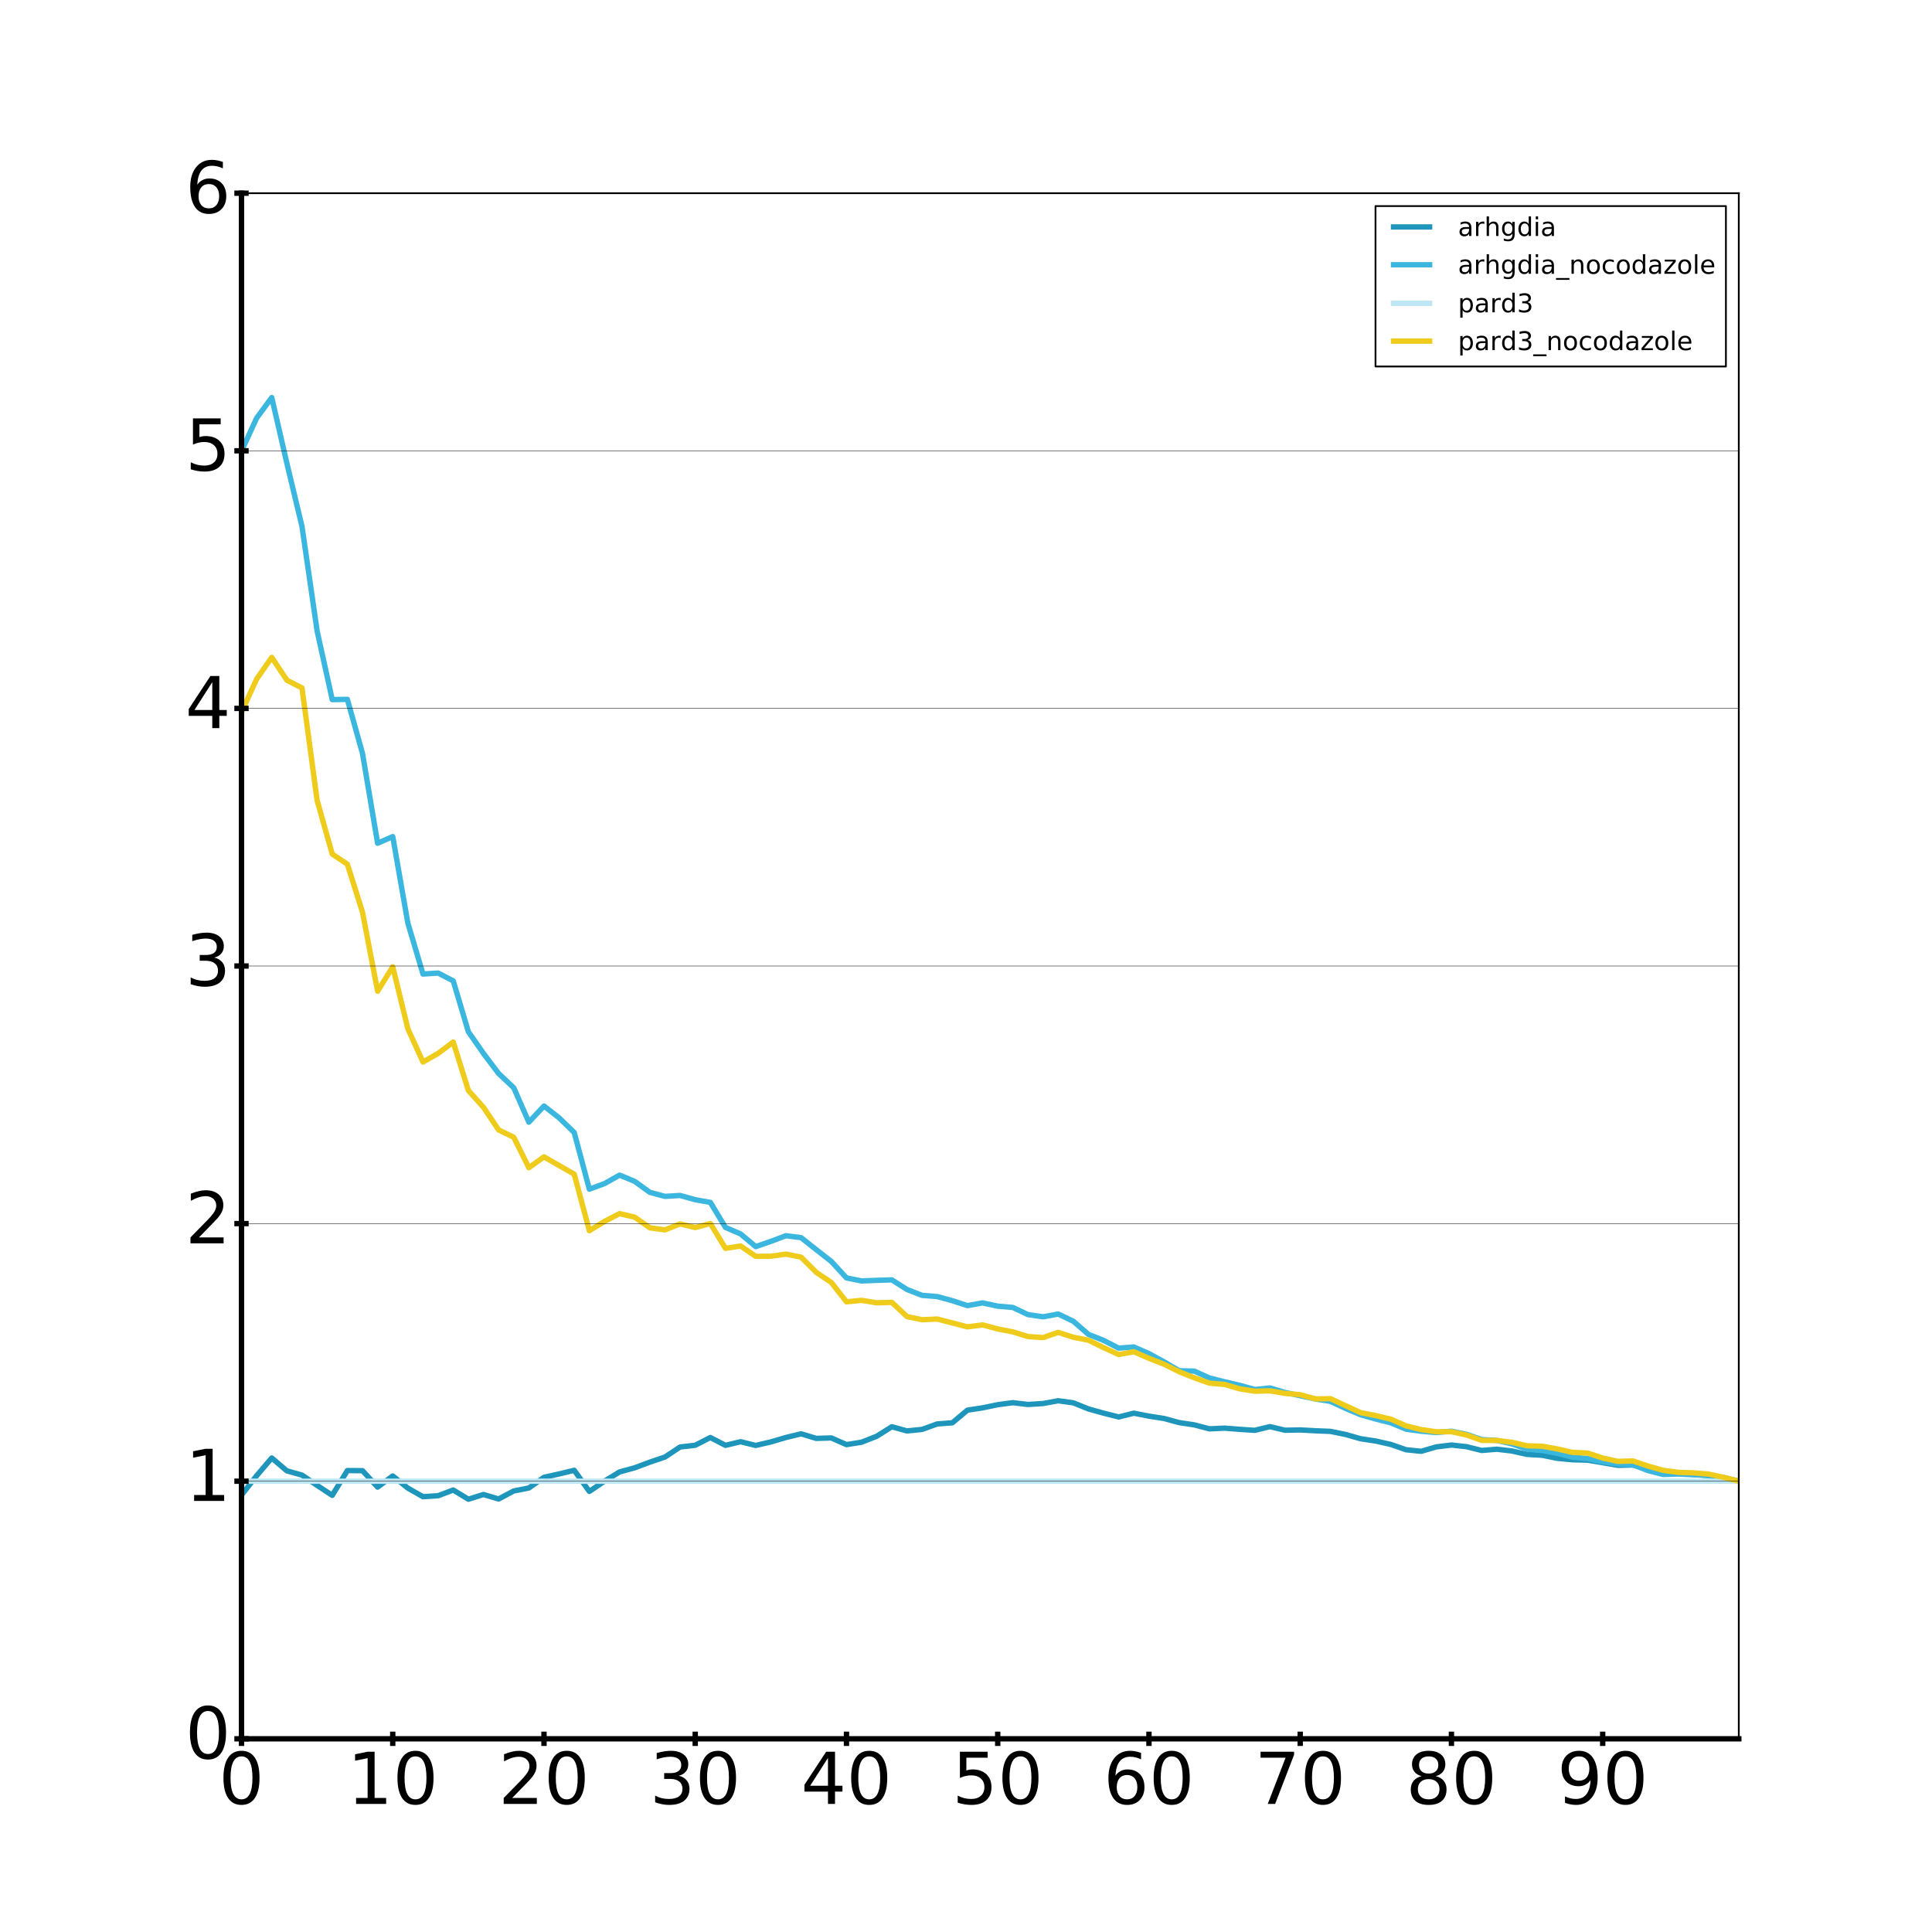 <?xml version="1.0" encoding="utf-8" standalone="no"?>
<!DOCTYPE svg PUBLIC "-//W3C//DTD SVG 1.1//EN"
  "http://www.w3.org/Graphics/SVG/1.1/DTD/svg11.dtd">
<!-- Created with matplotlib (http://matplotlib.org/) -->
<svg height="1080pt" version="1.1" viewBox="0 0 1080 1080" width="1080pt" xmlns="http://www.w3.org/2000/svg" xmlns:xlink="http://www.w3.org/1999/xlink">
 <defs>
  <style type="text/css">
*{stroke-linecap:butt;stroke-linejoin:round;stroke-miterlimit:100000;}
  </style>
 </defs>
 <g id="figure_1">
  <g id="patch_1">
   <path d="M 0 1080 
L 1080 1080 
L 1080 0 
L 0 0 
z
" style="fill:#ffffff;"/>
  </g>
  <g id="axes_1">
   <g id="patch_2">
    <path d="M 135 972 
L 972 972 
L 972 108 
L 135 108 
z
" style="fill:#ffffff;"/>
   </g>
   <g id="line2d_1">
    <path clip-path="url(#pe39e6402fc)" d="M 135 835.748 
L 143.455 824.948 
L 151.909 815.017 
L 160.364 822.216 
L 168.818 824.589 
L 177.273 830.348 
L 185.727 835.913 
L 194.182 822.047 
L 202.636 822.118 
L 211.091 831.294 
L 219.545 825.073 
L 228 831.87 
L 236.455 836.667 
L 244.909 836.119 
L 253.364 832.928 
L 261.818 838.076 
L 270.273 835.442 
L 278.727 837.948 
L 287.182 833.468 
L 295.636 831.79 
L 304.091 825.829 
L 312.545 823.948 
L 321 821.904 
L 329.455 833.718 
L 337.909 827.972 
L 346.364 822.823 
L 354.818 820.507 
L 363.273 817.341 
L 371.727 814.494 
L 380.182 808.877 
L 388.636 807.917 
L 397.091 803.576 
L 405.545 807.958 
L 414 805.931 
L 422.455 808.015 
L 430.909 806.039 
L 439.364 803.568 
L 447.818 801.514 
L 456.273 804.075 
L 464.727 803.819 
L 473.182 807.548 
L 481.636 806.205 
L 490.091 802.868 
L 498.545 797.558 
L 507 799.905 
L 515.455 799.048 
L 523.909 795.997 
L 532.364 795.355 
L 540.818 788.276 
L 549.273 786.993 
L 557.727 785.244 
L 566.182 784.108 
L 574.636 785.108 
L 583.091 784.571 
L 591.545 783.035 
L 600 784.188 
L 608.455 787.61 
L 616.909 789.957 
L 625.364 792.095 
L 633.818 789.978 
L 642.273 791.63 
L 650.727 792.951 
L 659.182 795.252 
L 667.636 796.515 
L 676.091 798.733 
L 684.545 798.343 
L 693 799.004 
L 701.455 799.57 
L 709.909 797.487 
L 718.364 799.513 
L 726.818 799.343 
L 735.273 799.808 
L 743.727 800.147 
L 752.182 801.862 
L 760.636 804.275 
L 769.091 805.552 
L 777.545 807.466 
L 786 810.417 
L 794.455 811.284 
L 802.909 808.816 
L 811.364 807.786 
L 819.818 808.71 
L 828.273 810.817 
L 836.727 810.123 
L 845.182 811.121 
L 853.636 813.016 
L 862.091 813.494 
L 870.545 815.218 
L 879 816.016 
L 887.455 816.22 
L 895.909 817.645 
L 904.364 819.11 
L 912.818 818.964 
L 921.273 821.066 
L 929.727 823.049 
L 938.182 823.524 
L 946.636 824.18 
L 955.091 824.859 
L 963.545 825.944 
L 972 828 
" style="fill:none;stroke:#1e95bb;stroke-linecap:square;stroke-width:3.0;"/>
   </g>
   <g id="line2d_2">
    <path clip-path="url(#pe39e6402fc)" d="M 135 252.155 
L 143.455 233.714 
L 151.909 222.233 
L 160.364 258.97 
L 168.818 294.282 
L 177.273 352.732 
L 185.727 391.078 
L 194.182 390.949 
L 202.636 421.162 
L 211.091 471.369 
L 219.545 467.668 
L 228 516.064 
L 236.455 544.5 
L 244.909 543.93 
L 253.364 548.312 
L 261.818 576.742 
L 270.273 588.889 
L 278.727 600.093 
L 287.182 608.069 
L 295.636 627.302 
L 304.091 618.273 
L 312.545 624.88 
L 321 633.092 
L 329.455 664.762 
L 337.909 661.636 
L 346.364 656.894 
L 354.818 660.41 
L 363.273 666.526 
L 371.727 668.785 
L 380.182 668.27 
L 388.636 670.644 
L 397.091 672.15 
L 405.545 686.144 
L 414 689.779 
L 422.455 696.858 
L 430.909 693.95 
L 439.364 690.771 
L 447.818 691.855 
L 456.273 698.545 
L 464.727 705.171 
L 473.182 714.368 
L 481.636 716.053 
L 490.091 715.711 
L 498.545 715.457 
L 507 720.817 
L 515.455 724.127 
L 523.909 724.792 
L 532.364 727.096 
L 540.818 729.86 
L 549.273 728.327 
L 557.727 730.151 
L 566.182 730.881 
L 574.636 734.877 
L 583.091 736.102 
L 591.545 734.547 
L 600 738.594 
L 608.455 745.928 
L 616.909 749.288 
L 625.364 753.617 
L 633.818 752.966 
L 642.273 756.669 
L 650.727 761.292 
L 659.182 766.269 
L 667.636 766.465 
L 676.091 770.309 
L 684.545 772.431 
L 693 774.392 
L 701.455 776.746 
L 709.909 775.874 
L 718.364 778.41 
L 726.818 780.201 
L 735.273 782.051 
L 743.727 783.368 
L 752.182 787.317 
L 760.636 790.853 
L 769.091 793.246 
L 777.545 795.391 
L 786 798.933 
L 794.455 800.064 
L 802.909 800.784 
L 811.364 800.053 
L 819.818 801.823 
L 828.273 804.744 
L 836.727 805.211 
L 845.182 807.133 
L 853.636 810.102 
L 862.091 810.813 
L 870.545 812.374 
L 879 814.583 
L 887.455 815.371 
L 895.909 817.197 
L 904.364 818.391 
L 912.818 818.836 
L 921.273 822.058 
L 929.727 824.238 
L 938.182 823.982 
L 946.636 824.39 
L 955.091 824.748 
L 963.545 826.54 
L 972 828 
" style="fill:none;stroke:#3ab6df;stroke-linecap:square;stroke-width:3.0;"/>
   </g>
   <g id="line2d_3">
    <path clip-path="url(#pe39e6402fc)" d="M 135 828 
L 143.455 828 
L 151.909 828 
L 160.364 828 
L 168.818 828 
L 177.273 828 
L 185.727 828 
L 194.182 828 
L 202.636 828 
L 211.091 828 
L 219.545 828 
L 228 828 
L 236.455 828 
L 244.909 828 
L 253.364 828 
L 261.818 828 
L 270.273 828 
L 278.727 828 
L 287.182 828 
L 295.636 828 
L 304.091 828 
L 312.545 828 
L 321 828 
L 329.455 828 
L 337.909 828 
L 346.364 828 
L 354.818 828 
L 363.273 828 
L 371.727 828 
L 380.182 828 
L 388.636 828 
L 397.091 828 
L 405.545 828 
L 414 828 
L 422.455 828 
L 430.909 828 
L 439.364 828 
L 447.818 828 
L 456.273 828 
L 464.727 828 
L 473.182 828 
L 481.636 828 
L 490.091 828 
L 498.545 828 
L 507 828 
L 515.455 828 
L 523.909 828 
L 532.364 828 
L 540.818 828 
L 549.273 828 
L 557.727 828 
L 566.182 828 
L 574.636 828 
L 583.091 828 
L 591.545 828 
L 600 828 
L 608.455 828 
L 616.909 828 
L 625.364 828 
L 633.818 828 
L 642.273 828 
L 650.727 828 
L 659.182 828 
L 667.636 828 
L 676.091 828 
L 684.545 828 
L 693 828 
L 701.455 828 
L 709.909 828 
L 718.364 828 
L 726.818 828 
L 735.273 828 
L 743.727 828 
L 752.182 828 
L 760.636 828 
L 769.091 828 
L 777.545 828 
L 786 828 
L 794.455 828 
L 802.909 828 
L 811.364 828 
L 819.818 828 
L 828.273 828 
L 836.727 828 
L 845.182 828 
L 853.636 828 
L 862.091 828 
L 870.545 828 
L 879 828 
L 887.455 828 
L 895.909 828 
L 904.364 828 
L 912.818 828 
L 921.273 828 
L 929.727 828 
L 938.182 828 
L 946.636 828 
L 955.091 828 
L 963.545 828 
L 972 828 
" style="fill:none;stroke:#bde7f4;stroke-linecap:square;stroke-width:3.0;"/>
   </g>
   <g id="line2d_4">
    <path clip-path="url(#pe39e6402fc)" d="M 135 398.105 
L 143.455 379.62 
L 151.909 367.487 
L 160.364 380.224 
L 168.818 384.568 
L 177.273 447.41 
L 185.727 477.422 
L 194.182 483.093 
L 202.636 509.892 
L 211.091 554.102 
L 219.545 540.419 
L 228 575.084 
L 236.455 593.678 
L 244.909 588.853 
L 253.364 582.501 
L 261.818 609.583 
L 270.273 618.997 
L 278.727 631.65 
L 287.182 635.71 
L 295.636 652.76 
L 304.091 646.682 
L 312.545 651.529 
L 321 656.381 
L 329.455 687.966 
L 337.909 682.797 
L 346.364 678.423 
L 354.818 680.421 
L 363.273 686.355 
L 371.727 687.519 
L 380.182 684.171 
L 388.636 686.19 
L 397.091 683.957 
L 405.545 697.837 
L 414 696.519 
L 422.455 702.296 
L 430.909 702.249 
L 439.364 701.052 
L 447.818 702.763 
L 456.273 711.229 
L 464.727 716.934 
L 473.182 727.722 
L 481.636 726.898 
L 490.091 728.267 
L 498.545 728.027 
L 507 735.979 
L 515.455 737.726 
L 523.909 737.354 
L 532.364 739.536 
L 540.818 741.717 
L 549.273 740.635 
L 557.727 742.885 
L 566.182 744.524 
L 574.636 747.142 
L 583.091 747.717 
L 591.545 744.807 
L 600 747.528 
L 608.455 749.173 
L 616.909 753.33 
L 625.364 757.195 
L 633.818 755.629 
L 642.273 759.305 
L 650.727 762.603 
L 659.182 766.812 
L 667.636 770.188 
L 676.091 773.181 
L 684.545 773.884 
L 693 776.364 
L 701.455 777.697 
L 709.909 777.477 
L 718.364 778.916 
L 726.818 779.652 
L 735.273 782 
L 743.727 781.859 
L 752.182 785.796 
L 760.636 789.704 
L 769.091 791.323 
L 777.545 793.349 
L 786 797.069 
L 794.455 799.155 
L 802.909 800.376 
L 811.364 800.341 
L 819.818 802.17 
L 828.273 805.178 
L 836.727 805.23 
L 845.182 806.266 
L 853.636 808.207 
L 862.091 808.446 
L 870.545 809.968 
L 879 811.876 
L 887.455 812.264 
L 895.909 815.045 
L 904.364 816.911 
L 912.818 816.686 
L 921.273 819.542 
L 929.727 821.928 
L 938.182 823.061 
L 946.636 823.343 
L 955.091 824.025 
L 963.545 825.826 
L 972 828 
" style="fill:none;stroke:#efcb1b;stroke-linecap:square;stroke-width:3.0;"/>
   </g>
   <g id="patch_3">
    <path d="M 135 108 
L 972 108 
" style="fill:none;stroke:#000000;stroke-linecap:square;stroke-linejoin:miter;"/>
   </g>
   <g id="patch_4">
    <path d="M 972 972 
L 972 108 
" style="fill:none;stroke:#000000;stroke-linecap:square;stroke-linejoin:miter;"/>
   </g>
   <g id="patch_5">
    <path d="M 135 972 
L 972 972 
" style="fill:none;stroke:#000000;stroke-linecap:square;stroke-linejoin:miter;stroke-width:3.0;"/>
   </g>
   <g id="patch_6">
    <path d="M 135 972 
L 135 108 
" style="fill:none;stroke:#000000;stroke-linecap:square;stroke-linejoin:miter;stroke-width:3.0;"/>
   </g>
   <g id="matplotlib.axis_1">
    <g id="xtick_1">
     <g id="line2d_5">
      <defs>
       <path d="M 0 4 
L 0 -4 
" id="m6ecd728a7e" style="stroke:#000000;stroke-width:3.0;"/>
      </defs>
      <g>
       <use style="stroke:#000000;stroke-width:3.0;" x="135.0" xlink:href="#m6ecd728a7e" y="972.0"/>
      </g>
     </g>
     <g id="text_1">
      <!-- 0 -->
      <defs>
       <path d="M 31.781 66.406 
Q 24.172 66.406 20.328 58.906 
Q 16.5 51.422 16.5 36.375 
Q 16.5 21.391 20.328 13.891 
Q 24.172 6.391 31.781 6.391 
Q 39.453 6.391 43.281 13.891 
Q 47.125 21.391 47.125 36.375 
Q 47.125 51.422 43.281 58.906 
Q 39.453 66.406 31.781 66.406 
M 31.781 74.219 
Q 44.047 74.219 50.516 64.516 
Q 56.984 54.828 56.984 36.375 
Q 56.984 17.969 50.516 8.266 
Q 44.047 -1.422 31.781 -1.422 
Q 19.531 -1.422 13.062 8.266 
Q 6.594 17.969 6.594 36.375 
Q 6.594 54.828 13.062 64.516 
Q 19.531 74.219 31.781 74.219 
" id="BitstreamVeraSans-Roman-30"/>
      </defs>
      <g transform="translate(122.275 1008.394)scale(0.4 -0.4)">
       <use xlink:href="#BitstreamVeraSans-Roman-30"/>
      </g>
     </g>
    </g>
    <g id="xtick_2">
     <g id="line2d_6">
      <g>
       <use style="stroke:#000000;stroke-width:3.0;" x="219.545" xlink:href="#m6ecd728a7e" y="972.0"/>
      </g>
     </g>
     <g id="text_2">
      <!-- 10 -->
      <defs>
       <path d="M 12.406 8.297 
L 28.516 8.297 
L 28.516 63.922 
L 10.984 60.406 
L 10.984 69.391 
L 28.422 72.906 
L 38.281 72.906 
L 38.281 8.297 
L 54.391 8.297 
L 54.391 0 
L 12.406 0 
z
" id="BitstreamVeraSans-Roman-31"/>
      </defs>
      <g transform="translate(194.095 1008.394)scale(0.4 -0.4)">
       <use xlink:href="#BitstreamVeraSans-Roman-31"/>
       <use x="63.623" xlink:href="#BitstreamVeraSans-Roman-30"/>
      </g>
     </g>
    </g>
    <g id="xtick_3">
     <g id="line2d_7">
      <g>
       <use style="stroke:#000000;stroke-width:3.0;" x="304.091" xlink:href="#m6ecd728a7e" y="972.0"/>
      </g>
     </g>
     <g id="text_3">
      <!-- 20 -->
      <defs>
       <path d="M 19.188 8.297 
L 53.609 8.297 
L 53.609 0 
L 7.328 0 
L 7.328 8.297 
Q 12.938 14.109 22.625 23.891 
Q 32.328 33.688 34.812 36.531 
Q 39.547 41.844 41.422 45.531 
Q 43.312 49.219 43.312 52.781 
Q 43.312 58.594 39.234 62.25 
Q 35.156 65.922 28.609 65.922 
Q 23.969 65.922 18.812 64.312 
Q 13.672 62.703 7.812 59.422 
L 7.812 69.391 
Q 13.766 71.781 18.938 73 
Q 24.125 74.219 28.422 74.219 
Q 39.75 74.219 46.484 68.547 
Q 53.219 62.891 53.219 53.422 
Q 53.219 48.922 51.531 44.891 
Q 49.859 40.875 45.406 35.406 
Q 44.188 33.984 37.641 27.219 
Q 31.109 20.453 19.188 8.297 
" id="BitstreamVeraSans-Roman-32"/>
      </defs>
      <g transform="translate(278.641 1008.394)scale(0.4 -0.4)">
       <use xlink:href="#BitstreamVeraSans-Roman-32"/>
       <use x="63.623" xlink:href="#BitstreamVeraSans-Roman-30"/>
      </g>
     </g>
    </g>
    <g id="xtick_4">
     <g id="line2d_8">
      <g>
       <use style="stroke:#000000;stroke-width:3.0;" x="388.636" xlink:href="#m6ecd728a7e" y="972.0"/>
      </g>
     </g>
     <g id="text_4">
      <!-- 30 -->
      <defs>
       <path d="M 40.578 39.312 
Q 47.656 37.797 51.625 33 
Q 55.609 28.219 55.609 21.188 
Q 55.609 10.406 48.188 4.484 
Q 40.766 -1.422 27.094 -1.422 
Q 22.516 -1.422 17.656 -0.516 
Q 12.797 0.391 7.625 2.203 
L 7.625 11.719 
Q 11.719 9.328 16.594 8.109 
Q 21.484 6.891 26.812 6.891 
Q 36.078 6.891 40.938 10.547 
Q 45.797 14.203 45.797 21.188 
Q 45.797 27.641 41.281 31.266 
Q 36.766 34.906 28.719 34.906 
L 20.219 34.906 
L 20.219 43.016 
L 29.109 43.016 
Q 36.375 43.016 40.234 45.922 
Q 44.094 48.828 44.094 54.297 
Q 44.094 59.906 40.109 62.906 
Q 36.141 65.922 28.719 65.922 
Q 24.656 65.922 20.016 65.031 
Q 15.375 64.156 9.812 62.312 
L 9.812 71.094 
Q 15.438 72.656 20.344 73.438 
Q 25.25 74.219 29.594 74.219 
Q 40.828 74.219 47.359 69.109 
Q 53.906 64.016 53.906 55.328 
Q 53.906 49.266 50.438 45.094 
Q 46.969 40.922 40.578 39.312 
" id="BitstreamVeraSans-Roman-33"/>
      </defs>
      <g transform="translate(363.186 1008.394)scale(0.4 -0.4)">
       <use xlink:href="#BitstreamVeraSans-Roman-33"/>
       <use x="63.623" xlink:href="#BitstreamVeraSans-Roman-30"/>
      </g>
     </g>
    </g>
    <g id="xtick_5">
     <g id="line2d_9">
      <g>
       <use style="stroke:#000000;stroke-width:3.0;" x="473.182" xlink:href="#m6ecd728a7e" y="972.0"/>
      </g>
     </g>
     <g id="text_5">
      <!-- 40 -->
      <defs>
       <path d="M 37.797 64.312 
L 12.891 25.391 
L 37.797 25.391 
z
M 35.203 72.906 
L 47.609 72.906 
L 47.609 25.391 
L 58.016 25.391 
L 58.016 17.188 
L 47.609 17.188 
L 47.609 0 
L 37.797 0 
L 37.797 17.188 
L 4.891 17.188 
L 4.891 26.703 
z
" id="BitstreamVeraSans-Roman-34"/>
      </defs>
      <g transform="translate(447.732 1008.394)scale(0.4 -0.4)">
       <use xlink:href="#BitstreamVeraSans-Roman-34"/>
       <use x="63.623" xlink:href="#BitstreamVeraSans-Roman-30"/>
      </g>
     </g>
    </g>
    <g id="xtick_6">
     <g id="line2d_10">
      <g>
       <use style="stroke:#000000;stroke-width:3.0;" x="557.727" xlink:href="#m6ecd728a7e" y="972.0"/>
      </g>
     </g>
     <g id="text_6">
      <!-- 50 -->
      <defs>
       <path d="M 10.797 72.906 
L 49.516 72.906 
L 49.516 64.594 
L 19.828 64.594 
L 19.828 46.734 
Q 21.969 47.469 24.109 47.828 
Q 26.266 48.188 28.422 48.188 
Q 40.625 48.188 47.75 41.5 
Q 54.891 34.812 54.891 23.391 
Q 54.891 11.625 47.562 5.094 
Q 40.234 -1.422 26.906 -1.422 
Q 22.312 -1.422 17.547 -0.641 
Q 12.797 0.141 7.719 1.703 
L 7.719 11.625 
Q 12.109 9.234 16.797 8.062 
Q 21.484 6.891 26.703 6.891 
Q 35.156 6.891 40.078 11.328 
Q 45.016 15.766 45.016 23.391 
Q 45.016 31 40.078 35.438 
Q 35.156 39.891 26.703 39.891 
Q 22.75 39.891 18.812 39.016 
Q 14.891 38.141 10.797 36.281 
z
" id="BitstreamVeraSans-Roman-35"/>
      </defs>
      <g transform="translate(532.277 1008.394)scale(0.4 -0.4)">
       <use xlink:href="#BitstreamVeraSans-Roman-35"/>
       <use x="63.623" xlink:href="#BitstreamVeraSans-Roman-30"/>
      </g>
     </g>
    </g>
    <g id="xtick_7">
     <g id="line2d_11">
      <g>
       <use style="stroke:#000000;stroke-width:3.0;" x="642.273" xlink:href="#m6ecd728a7e" y="972.0"/>
      </g>
     </g>
     <g id="text_7">
      <!-- 60 -->
      <defs>
       <path d="M 33.016 40.375 
Q 26.375 40.375 22.484 35.828 
Q 18.609 31.297 18.609 23.391 
Q 18.609 15.531 22.484 10.953 
Q 26.375 6.391 33.016 6.391 
Q 39.656 6.391 43.531 10.953 
Q 47.406 15.531 47.406 23.391 
Q 47.406 31.297 43.531 35.828 
Q 39.656 40.375 33.016 40.375 
M 52.594 71.297 
L 52.594 62.312 
Q 48.875 64.062 45.094 64.984 
Q 41.312 65.922 37.594 65.922 
Q 27.828 65.922 22.672 59.328 
Q 17.531 52.734 16.797 39.406 
Q 19.672 43.656 24.016 45.922 
Q 28.375 48.188 33.594 48.188 
Q 44.578 48.188 50.953 41.516 
Q 57.328 34.859 57.328 23.391 
Q 57.328 12.156 50.688 5.359 
Q 44.047 -1.422 33.016 -1.422 
Q 20.359 -1.422 13.672 8.266 
Q 6.984 17.969 6.984 36.375 
Q 6.984 53.656 15.188 63.938 
Q 23.391 74.219 37.203 74.219 
Q 40.922 74.219 44.703 73.484 
Q 48.484 72.75 52.594 71.297 
" id="BitstreamVeraSans-Roman-36"/>
      </defs>
      <g transform="translate(616.823 1008.394)scale(0.4 -0.4)">
       <use xlink:href="#BitstreamVeraSans-Roman-36"/>
       <use x="63.623" xlink:href="#BitstreamVeraSans-Roman-30"/>
      </g>
     </g>
    </g>
    <g id="xtick_8">
     <g id="line2d_12">
      <g>
       <use style="stroke:#000000;stroke-width:3.0;" x="726.818" xlink:href="#m6ecd728a7e" y="972.0"/>
      </g>
     </g>
     <g id="text_8">
      <!-- 70 -->
      <defs>
       <path d="M 8.203 72.906 
L 55.078 72.906 
L 55.078 68.703 
L 28.609 0 
L 18.312 0 
L 43.219 64.594 
L 8.203 64.594 
z
" id="BitstreamVeraSans-Roman-37"/>
      </defs>
      <g transform="translate(701.368 1008.394)scale(0.4 -0.4)">
       <use xlink:href="#BitstreamVeraSans-Roman-37"/>
       <use x="63.623" xlink:href="#BitstreamVeraSans-Roman-30"/>
      </g>
     </g>
    </g>
    <g id="xtick_9">
     <g id="line2d_13">
      <g>
       <use style="stroke:#000000;stroke-width:3.0;" x="811.364" xlink:href="#m6ecd728a7e" y="972.0"/>
      </g>
     </g>
     <g id="text_9">
      <!-- 80 -->
      <defs>
       <path d="M 31.781 34.625 
Q 24.75 34.625 20.719 30.859 
Q 16.703 27.094 16.703 20.516 
Q 16.703 13.922 20.719 10.156 
Q 24.75 6.391 31.781 6.391 
Q 38.812 6.391 42.859 10.172 
Q 46.922 13.969 46.922 20.516 
Q 46.922 27.094 42.891 30.859 
Q 38.875 34.625 31.781 34.625 
M 21.922 38.812 
Q 15.578 40.375 12.031 44.719 
Q 8.5 49.078 8.5 55.328 
Q 8.5 64.062 14.719 69.141 
Q 20.953 74.219 31.781 74.219 
Q 42.672 74.219 48.875 69.141 
Q 55.078 64.062 55.078 55.328 
Q 55.078 49.078 51.531 44.719 
Q 48 40.375 41.703 38.812 
Q 48.828 37.156 52.797 32.312 
Q 56.781 27.484 56.781 20.516 
Q 56.781 9.906 50.312 4.234 
Q 43.844 -1.422 31.781 -1.422 
Q 19.734 -1.422 13.25 4.234 
Q 6.781 9.906 6.781 20.516 
Q 6.781 27.484 10.781 32.312 
Q 14.797 37.156 21.922 38.812 
M 18.312 54.391 
Q 18.312 48.734 21.844 45.562 
Q 25.391 42.391 31.781 42.391 
Q 38.141 42.391 41.719 45.562 
Q 45.312 48.734 45.312 54.391 
Q 45.312 60.062 41.719 63.234 
Q 38.141 66.406 31.781 66.406 
Q 25.391 66.406 21.844 63.234 
Q 18.312 60.062 18.312 54.391 
" id="BitstreamVeraSans-Roman-38"/>
      </defs>
      <g transform="translate(785.914 1008.394)scale(0.4 -0.4)">
       <use xlink:href="#BitstreamVeraSans-Roman-38"/>
       <use x="63.623" xlink:href="#BitstreamVeraSans-Roman-30"/>
      </g>
     </g>
    </g>
    <g id="xtick_10">
     <g id="line2d_14">
      <g>
       <use style="stroke:#000000;stroke-width:3.0;" x="895.909" xlink:href="#m6ecd728a7e" y="972.0"/>
      </g>
     </g>
     <g id="text_10">
      <!-- 90 -->
      <defs>
       <path d="M 10.984 1.516 
L 10.984 10.5 
Q 14.703 8.734 18.5 7.812 
Q 22.312 6.891 25.984 6.891 
Q 35.75 6.891 40.891 13.453 
Q 46.047 20.016 46.781 33.406 
Q 43.953 29.203 39.594 26.953 
Q 35.25 24.703 29.984 24.703 
Q 19.047 24.703 12.672 31.312 
Q 6.297 37.938 6.297 49.422 
Q 6.297 60.641 12.938 67.422 
Q 19.578 74.219 30.609 74.219 
Q 43.266 74.219 49.922 64.516 
Q 56.594 54.828 56.594 36.375 
Q 56.594 19.141 48.406 8.859 
Q 40.234 -1.422 26.422 -1.422 
Q 22.703 -1.422 18.891 -0.688 
Q 15.094 0.047 10.984 1.516 
M 30.609 32.422 
Q 37.25 32.422 41.125 36.953 
Q 45.016 41.5 45.016 49.422 
Q 45.016 57.281 41.125 61.844 
Q 37.25 66.406 30.609 66.406 
Q 23.969 66.406 20.094 61.844 
Q 16.219 57.281 16.219 49.422 
Q 16.219 41.5 20.094 36.953 
Q 23.969 32.422 30.609 32.422 
" id="BitstreamVeraSans-Roman-39"/>
      </defs>
      <g transform="translate(870.459 1008.394)scale(0.4 -0.4)">
       <use xlink:href="#BitstreamVeraSans-Roman-39"/>
       <use x="63.623" xlink:href="#BitstreamVeraSans-Roman-30"/>
      </g>
     </g>
    </g>
   </g>
   <g id="matplotlib.axis_2">
    <g id="ytick_1">
     <g id="line2d_15">
      <path clip-path="url(#pe39e6402fc)" d="M 135 972 
L 972 972 
" style="fill:none;stroke:#000000;stroke-linecap:square;stroke-width:0.25;"/>
     </g>
     <g id="line2d_16">
      <defs>
       <path d="M 4 0 
L -4 -0 
" id="m47f8e42de0" style="stroke:#000000;stroke-width:3.0;"/>
      </defs>
      <g>
       <use style="stroke:#000000;stroke-width:3.0;" x="135.0" xlink:href="#m47f8e42de0" y="972.0"/>
      </g>
     </g>
     <g id="text_11">
      <!-- 0 -->
      <g transform="translate(103.55 983.038)scale(0.4 -0.4)">
       <use xlink:href="#BitstreamVeraSans-Roman-30"/>
      </g>
     </g>
    </g>
    <g id="ytick_2">
     <g id="line2d_17">
      <path clip-path="url(#pe39e6402fc)" d="M 135 828 
L 972 828 
" style="fill:none;stroke:#000000;stroke-linecap:square;stroke-width:0.25;"/>
     </g>
     <g id="line2d_18">
      <g>
       <use style="stroke:#000000;stroke-width:3.0;" x="135.0" xlink:href="#m47f8e42de0" y="828.0"/>
      </g>
     </g>
     <g id="text_12">
      <!-- 1 -->
      <g transform="translate(103.55 839.038)scale(0.4 -0.4)">
       <use xlink:href="#BitstreamVeraSans-Roman-31"/>
      </g>
     </g>
    </g>
    <g id="ytick_3">
     <g id="line2d_19">
      <path clip-path="url(#pe39e6402fc)" d="M 135 684 
L 972 684 
" style="fill:none;stroke:#000000;stroke-linecap:square;stroke-width:0.25;"/>
     </g>
     <g id="line2d_20">
      <g>
       <use style="stroke:#000000;stroke-width:3.0;" x="135.0" xlink:href="#m47f8e42de0" y="684.0"/>
      </g>
     </g>
     <g id="text_13">
      <!-- 2 -->
      <g transform="translate(103.55 695.038)scale(0.4 -0.4)">
       <use xlink:href="#BitstreamVeraSans-Roman-32"/>
      </g>
     </g>
    </g>
    <g id="ytick_4">
     <g id="line2d_21">
      <path clip-path="url(#pe39e6402fc)" d="M 135 540 
L 972 540 
" style="fill:none;stroke:#000000;stroke-linecap:square;stroke-width:0.25;"/>
     </g>
     <g id="line2d_22">
      <g>
       <use style="stroke:#000000;stroke-width:3.0;" x="135.0" xlink:href="#m47f8e42de0" y="540.0"/>
      </g>
     </g>
     <g id="text_14">
      <!-- 3 -->
      <g transform="translate(103.55 551.038)scale(0.4 -0.4)">
       <use xlink:href="#BitstreamVeraSans-Roman-33"/>
      </g>
     </g>
    </g>
    <g id="ytick_5">
     <g id="line2d_23">
      <path clip-path="url(#pe39e6402fc)" d="M 135 396 
L 972 396 
" style="fill:none;stroke:#000000;stroke-linecap:square;stroke-width:0.25;"/>
     </g>
     <g id="line2d_24">
      <g>
       <use style="stroke:#000000;stroke-width:3.0;" x="135.0" xlink:href="#m47f8e42de0" y="396.0"/>
      </g>
     </g>
     <g id="text_15">
      <!-- 4 -->
      <g transform="translate(103.55 407.038)scale(0.4 -0.4)">
       <use xlink:href="#BitstreamVeraSans-Roman-34"/>
      </g>
     </g>
    </g>
    <g id="ytick_6">
     <g id="line2d_25">
      <path clip-path="url(#pe39e6402fc)" d="M 135 252 
L 972 252 
" style="fill:none;stroke:#000000;stroke-linecap:square;stroke-width:0.25;"/>
     </g>
     <g id="line2d_26">
      <g>
       <use style="stroke:#000000;stroke-width:3.0;" x="135.0" xlink:href="#m47f8e42de0" y="252.0"/>
      </g>
     </g>
     <g id="text_16">
      <!-- 5 -->
      <g transform="translate(103.55 263.038)scale(0.4 -0.4)">
       <use xlink:href="#BitstreamVeraSans-Roman-35"/>
      </g>
     </g>
    </g>
    <g id="ytick_7">
     <g id="line2d_27">
      <path clip-path="url(#pe39e6402fc)" d="M 135 108 
L 972 108 
" style="fill:none;stroke:#000000;stroke-linecap:square;stroke-width:0.25;"/>
     </g>
     <g id="line2d_28">
      <g>
       <use style="stroke:#000000;stroke-width:3.0;" x="135.0" xlink:href="#m47f8e42de0" y="108.0"/>
      </g>
     </g>
     <g id="text_17">
      <!-- 6 -->
      <g transform="translate(103.55 119.037)scale(0.4 -0.4)">
       <use xlink:href="#BitstreamVeraSans-Roman-36"/>
      </g>
     </g>
    </g>
   </g>
   <g id="legend_1">
    <g id="patch_7">
     <path d="M 768.922 204.867 
L 964.8 204.867 
L 964.8 115.2 
L 768.922 115.2 
z
" style="fill:#ffffff;stroke:#000000;stroke-linejoin:miter;"/>
    </g>
    <g id="line2d_29">
     <path d="M 779.002 126.862 
L 799.162 126.862 
" style="fill:none;stroke:#1e95bb;stroke-linecap:square;stroke-width:3.0;"/>
    </g>
    <g id="line2d_30"/>
    <g id="text_18">
     <!-- arhgdia -->
     <defs>
      <path d="M 34.281 27.484 
Q 23.391 27.484 19.188 25 
Q 14.984 22.516 14.984 16.5 
Q 14.984 11.719 18.141 8.906 
Q 21.297 6.109 26.703 6.109 
Q 34.188 6.109 38.703 11.406 
Q 43.219 16.703 43.219 25.484 
L 43.219 27.484 
z
M 52.203 31.203 
L 52.203 0 
L 43.219 0 
L 43.219 8.297 
Q 40.141 3.328 35.547 0.953 
Q 30.953 -1.422 24.312 -1.422 
Q 15.922 -1.422 10.953 3.297 
Q 6 8.016 6 15.922 
Q 6 25.141 12.172 29.828 
Q 18.359 34.516 30.609 34.516 
L 43.219 34.516 
L 43.219 35.406 
Q 43.219 41.609 39.141 45 
Q 35.062 48.391 27.688 48.391 
Q 23 48.391 18.547 47.266 
Q 14.109 46.141 10.016 43.891 
L 10.016 52.203 
Q 14.938 54.109 19.578 55.047 
Q 24.219 56 28.609 56 
Q 40.484 56 46.344 49.844 
Q 52.203 43.703 52.203 31.203 
" id="BitstreamVeraSans-Roman-61"/>
      <path d="M 9.422 54.688 
L 18.406 54.688 
L 18.406 0 
L 9.422 0 
z
M 9.422 75.984 
L 18.406 75.984 
L 18.406 64.594 
L 9.422 64.594 
z
" id="BitstreamVeraSans-Roman-69"/>
      <path d="M 54.891 33.016 
L 54.891 0 
L 45.906 0 
L 45.906 32.719 
Q 45.906 40.484 42.875 44.328 
Q 39.844 48.188 33.797 48.188 
Q 26.516 48.188 22.312 43.547 
Q 18.109 38.922 18.109 30.906 
L 18.109 0 
L 9.078 0 
L 9.078 75.984 
L 18.109 75.984 
L 18.109 46.188 
Q 21.344 51.125 25.703 53.562 
Q 30.078 56 35.797 56 
Q 45.219 56 50.047 50.172 
Q 54.891 44.344 54.891 33.016 
" id="BitstreamVeraSans-Roman-68"/>
      <path d="M 45.406 46.391 
L 45.406 75.984 
L 54.391 75.984 
L 54.391 0 
L 45.406 0 
L 45.406 8.203 
Q 42.578 3.328 38.25 0.953 
Q 33.938 -1.422 27.875 -1.422 
Q 17.969 -1.422 11.734 6.484 
Q 5.516 14.406 5.516 27.297 
Q 5.516 40.188 11.734 48.094 
Q 17.969 56 27.875 56 
Q 33.938 56 38.25 53.625 
Q 42.578 51.266 45.406 46.391 
M 14.797 27.297 
Q 14.797 17.391 18.875 11.75 
Q 22.953 6.109 30.078 6.109 
Q 37.203 6.109 41.297 11.75 
Q 45.406 17.391 45.406 27.297 
Q 45.406 37.203 41.297 42.844 
Q 37.203 48.484 30.078 48.484 
Q 22.953 48.484 18.875 42.844 
Q 14.797 37.203 14.797 27.297 
" id="BitstreamVeraSans-Roman-64"/>
      <path d="M 45.406 27.984 
Q 45.406 37.75 41.375 43.109 
Q 37.359 48.484 30.078 48.484 
Q 22.859 48.484 18.828 43.109 
Q 14.797 37.75 14.797 27.984 
Q 14.797 18.266 18.828 12.891 
Q 22.859 7.516 30.078 7.516 
Q 37.359 7.516 41.375 12.891 
Q 45.406 18.266 45.406 27.984 
M 54.391 6.781 
Q 54.391 -7.172 48.188 -13.984 
Q 42 -20.797 29.203 -20.797 
Q 24.469 -20.797 20.266 -20.094 
Q 16.062 -19.391 12.109 -17.922 
L 12.109 -9.188 
Q 16.062 -11.328 19.922 -12.344 
Q 23.781 -13.375 27.781 -13.375 
Q 36.625 -13.375 41.016 -8.766 
Q 45.406 -4.156 45.406 5.172 
L 45.406 9.625 
Q 42.625 4.781 38.281 2.391 
Q 33.938 0 27.875 0 
Q 17.828 0 11.672 7.656 
Q 5.516 15.328 5.516 27.984 
Q 5.516 40.672 11.672 48.328 
Q 17.828 56 27.875 56 
Q 33.938 56 38.281 53.609 
Q 42.625 51.219 45.406 46.391 
L 45.406 54.688 
L 54.391 54.688 
z
" id="BitstreamVeraSans-Roman-67"/>
      <path d="M 41.109 46.297 
Q 39.594 47.172 37.812 47.578 
Q 36.031 48 33.891 48 
Q 26.266 48 22.188 43.047 
Q 18.109 38.094 18.109 28.812 
L 18.109 0 
L 9.078 0 
L 9.078 54.688 
L 18.109 54.688 
L 18.109 46.188 
Q 20.953 51.172 25.484 53.578 
Q 30.031 56 36.531 56 
Q 37.453 56 38.578 55.875 
Q 39.703 55.766 41.062 55.516 
z
" id="BitstreamVeraSans-Roman-72"/>
     </defs>
     <g transform="translate(815.002 131.902)scale(0.144 -0.144)">
      <use xlink:href="#BitstreamVeraSans-Roman-61"/>
      <use x="61.279" xlink:href="#BitstreamVeraSans-Roman-72"/>
      <use x="102.377" xlink:href="#BitstreamVeraSans-Roman-68"/>
      <use x="165.756" xlink:href="#BitstreamVeraSans-Roman-67"/>
      <use x="229.232" xlink:href="#BitstreamVeraSans-Roman-64"/>
      <use x="292.709" xlink:href="#BitstreamVeraSans-Roman-69"/>
      <use x="320.492" xlink:href="#BitstreamVeraSans-Roman-61"/>
     </g>
    </g>
    <g id="line2d_31">
     <path d="M 779.002 147.998 
L 799.162 147.998 
" style="fill:none;stroke:#3ab6df;stroke-linecap:square;stroke-width:3.0;"/>
    </g>
    <g id="line2d_32"/>
    <g id="text_19">
     <!-- arhgdia_nocodazole -->
     <defs>
      <path d="M 50.984 -16.609 
L 50.984 -23.578 
L -0.984 -23.578 
L -0.984 -16.609 
z
" id="BitstreamVeraSans-Roman-5f"/>
      <path d="M 54.891 33.016 
L 54.891 0 
L 45.906 0 
L 45.906 32.719 
Q 45.906 40.484 42.875 44.328 
Q 39.844 48.188 33.797 48.188 
Q 26.516 48.188 22.312 43.547 
Q 18.109 38.922 18.109 30.906 
L 18.109 0 
L 9.078 0 
L 9.078 54.688 
L 18.109 54.688 
L 18.109 46.188 
Q 21.344 51.125 25.703 53.562 
Q 30.078 56 35.797 56 
Q 45.219 56 50.047 50.172 
Q 54.891 44.344 54.891 33.016 
" id="BitstreamVeraSans-Roman-6e"/>
      <path d="M 30.609 48.391 
Q 23.391 48.391 19.188 42.75 
Q 14.984 37.109 14.984 27.297 
Q 14.984 17.484 19.156 11.844 
Q 23.344 6.203 30.609 6.203 
Q 37.797 6.203 41.984 11.859 
Q 46.188 17.531 46.188 27.297 
Q 46.188 37.016 41.984 42.703 
Q 37.797 48.391 30.609 48.391 
M 30.609 56 
Q 42.328 56 49.016 48.375 
Q 55.719 40.766 55.719 27.297 
Q 55.719 13.875 49.016 6.219 
Q 42.328 -1.422 30.609 -1.422 
Q 18.844 -1.422 12.172 6.219 
Q 5.516 13.875 5.516 27.297 
Q 5.516 40.766 12.172 48.375 
Q 18.844 56 30.609 56 
" id="BitstreamVeraSans-Roman-6f"/>
      <path d="M 9.422 75.984 
L 18.406 75.984 
L 18.406 0 
L 9.422 0 
z
" id="BitstreamVeraSans-Roman-6c"/>
      <path d="M 5.516 54.688 
L 48.188 54.688 
L 48.188 46.484 
L 14.406 7.172 
L 48.188 7.172 
L 48.188 0 
L 4.297 0 
L 4.297 8.203 
L 38.094 47.516 
L 5.516 47.516 
z
" id="BitstreamVeraSans-Roman-7a"/>
      <path d="M 56.203 29.594 
L 56.203 25.203 
L 14.891 25.203 
Q 15.484 15.922 20.484 11.062 
Q 25.484 6.203 34.422 6.203 
Q 39.594 6.203 44.453 7.469 
Q 49.312 8.734 54.109 11.281 
L 54.109 2.781 
Q 49.266 0.734 44.188 -0.344 
Q 39.109 -1.422 33.891 -1.422 
Q 20.797 -1.422 13.156 6.188 
Q 5.516 13.812 5.516 26.812 
Q 5.516 40.234 12.766 48.109 
Q 20.016 56 32.328 56 
Q 43.359 56 49.781 48.891 
Q 56.203 41.797 56.203 29.594 
M 47.219 32.234 
Q 47.125 39.594 43.094 43.984 
Q 39.062 48.391 32.422 48.391 
Q 24.906 48.391 20.391 44.141 
Q 15.875 39.891 15.188 32.172 
z
" id="BitstreamVeraSans-Roman-65"/>
      <path d="M 48.781 52.594 
L 48.781 44.188 
Q 44.969 46.297 41.141 47.344 
Q 37.312 48.391 33.406 48.391 
Q 24.656 48.391 19.812 42.844 
Q 14.984 37.312 14.984 27.297 
Q 14.984 17.281 19.812 11.734 
Q 24.656 6.203 33.406 6.203 
Q 37.312 6.203 41.141 7.25 
Q 44.969 8.297 48.781 10.406 
L 48.781 2.094 
Q 45.016 0.344 40.984 -0.531 
Q 36.969 -1.422 32.422 -1.422 
Q 20.062 -1.422 12.781 6.344 
Q 5.516 14.109 5.516 27.297 
Q 5.516 40.672 12.859 48.328 
Q 20.219 56 33.016 56 
Q 37.156 56 41.109 55.141 
Q 45.062 54.297 48.781 52.594 
" id="BitstreamVeraSans-Roman-63"/>
     </defs>
     <g transform="translate(815.002 153.038)scale(0.144 -0.144)">
      <use xlink:href="#BitstreamVeraSans-Roman-61"/>
      <use x="61.279" xlink:href="#BitstreamVeraSans-Roman-72"/>
      <use x="102.377" xlink:href="#BitstreamVeraSans-Roman-68"/>
      <use x="165.756" xlink:href="#BitstreamVeraSans-Roman-67"/>
      <use x="229.232" xlink:href="#BitstreamVeraSans-Roman-64"/>
      <use x="292.709" xlink:href="#BitstreamVeraSans-Roman-69"/>
      <use x="320.492" xlink:href="#BitstreamVeraSans-Roman-61"/>
      <use x="381.771" xlink:href="#BitstreamVeraSans-Roman-5f"/>
      <use x="431.771" xlink:href="#BitstreamVeraSans-Roman-6e"/>
      <use x="495.15" xlink:href="#BitstreamVeraSans-Roman-6f"/>
      <use x="556.332" xlink:href="#BitstreamVeraSans-Roman-63"/>
      <use x="611.312" xlink:href="#BitstreamVeraSans-Roman-6f"/>
      <use x="672.494" xlink:href="#BitstreamVeraSans-Roman-64"/>
      <use x="735.971" xlink:href="#BitstreamVeraSans-Roman-61"/>
      <use x="797.25" xlink:href="#BitstreamVeraSans-Roman-7a"/>
      <use x="849.74" xlink:href="#BitstreamVeraSans-Roman-6f"/>
      <use x="910.922" xlink:href="#BitstreamVeraSans-Roman-6c"/>
      <use x="938.705" xlink:href="#BitstreamVeraSans-Roman-65"/>
     </g>
    </g>
    <g id="line2d_33">
     <path d="M 779.002 169.535 
L 799.162 169.535 
" style="fill:none;stroke:#bde7f4;stroke-linecap:square;stroke-width:3.0;"/>
    </g>
    <g id="line2d_34"/>
    <g id="text_20">
     <!-- pard3 -->
     <defs>
      <path d="M 18.109 8.203 
L 18.109 -20.797 
L 9.078 -20.797 
L 9.078 54.688 
L 18.109 54.688 
L 18.109 46.391 
Q 20.953 51.266 25.266 53.625 
Q 29.594 56 35.594 56 
Q 45.562 56 51.781 48.094 
Q 58.016 40.188 58.016 27.297 
Q 58.016 14.406 51.781 6.484 
Q 45.562 -1.422 35.594 -1.422 
Q 29.594 -1.422 25.266 0.953 
Q 20.953 3.328 18.109 8.203 
M 48.688 27.297 
Q 48.688 37.203 44.609 42.844 
Q 40.531 48.484 33.406 48.484 
Q 26.266 48.484 22.188 42.844 
Q 18.109 37.203 18.109 27.297 
Q 18.109 17.391 22.188 11.75 
Q 26.266 6.109 33.406 6.109 
Q 40.531 6.109 44.609 11.75 
Q 48.688 17.391 48.688 27.297 
" id="BitstreamVeraSans-Roman-70"/>
     </defs>
     <g transform="translate(815.002 174.575)scale(0.144 -0.144)">
      <use xlink:href="#BitstreamVeraSans-Roman-70"/>
      <use x="63.477" xlink:href="#BitstreamVeraSans-Roman-61"/>
      <use x="124.756" xlink:href="#BitstreamVeraSans-Roman-72"/>
      <use x="165.854" xlink:href="#BitstreamVeraSans-Roman-64"/>
      <use x="229.33" xlink:href="#BitstreamVeraSans-Roman-33"/>
     </g>
    </g>
    <g id="line2d_35">
     <path d="M 779.002 190.672 
L 799.162 190.672 
" style="fill:none;stroke:#efcb1b;stroke-linecap:square;stroke-width:3.0;"/>
    </g>
    <g id="line2d_36"/>
    <g id="text_21">
     <!-- pard3_nocodazole -->
     <g transform="translate(815.002 195.712)scale(0.144 -0.144)">
      <use xlink:href="#BitstreamVeraSans-Roman-70"/>
      <use x="63.477" xlink:href="#BitstreamVeraSans-Roman-61"/>
      <use x="124.756" xlink:href="#BitstreamVeraSans-Roman-72"/>
      <use x="165.854" xlink:href="#BitstreamVeraSans-Roman-64"/>
      <use x="229.33" xlink:href="#BitstreamVeraSans-Roman-33"/>
      <use x="292.953" xlink:href="#BitstreamVeraSans-Roman-5f"/>
      <use x="342.953" xlink:href="#BitstreamVeraSans-Roman-6e"/>
      <use x="406.332" xlink:href="#BitstreamVeraSans-Roman-6f"/>
      <use x="467.514" xlink:href="#BitstreamVeraSans-Roman-63"/>
      <use x="522.494" xlink:href="#BitstreamVeraSans-Roman-6f"/>
      <use x="583.676" xlink:href="#BitstreamVeraSans-Roman-64"/>
      <use x="647.152" xlink:href="#BitstreamVeraSans-Roman-61"/>
      <use x="708.432" xlink:href="#BitstreamVeraSans-Roman-7a"/>
      <use x="760.922" xlink:href="#BitstreamVeraSans-Roman-6f"/>
      <use x="822.104" xlink:href="#BitstreamVeraSans-Roman-6c"/>
      <use x="849.887" xlink:href="#BitstreamVeraSans-Roman-65"/>
     </g>
    </g>
   </g>
  </g>
 </g>
 <defs>
  <clipPath id="pe39e6402fc">
   <rect height="864.0" width="837.0" x="135.0" y="108.0"/>
  </clipPath>
 </defs>
</svg>
